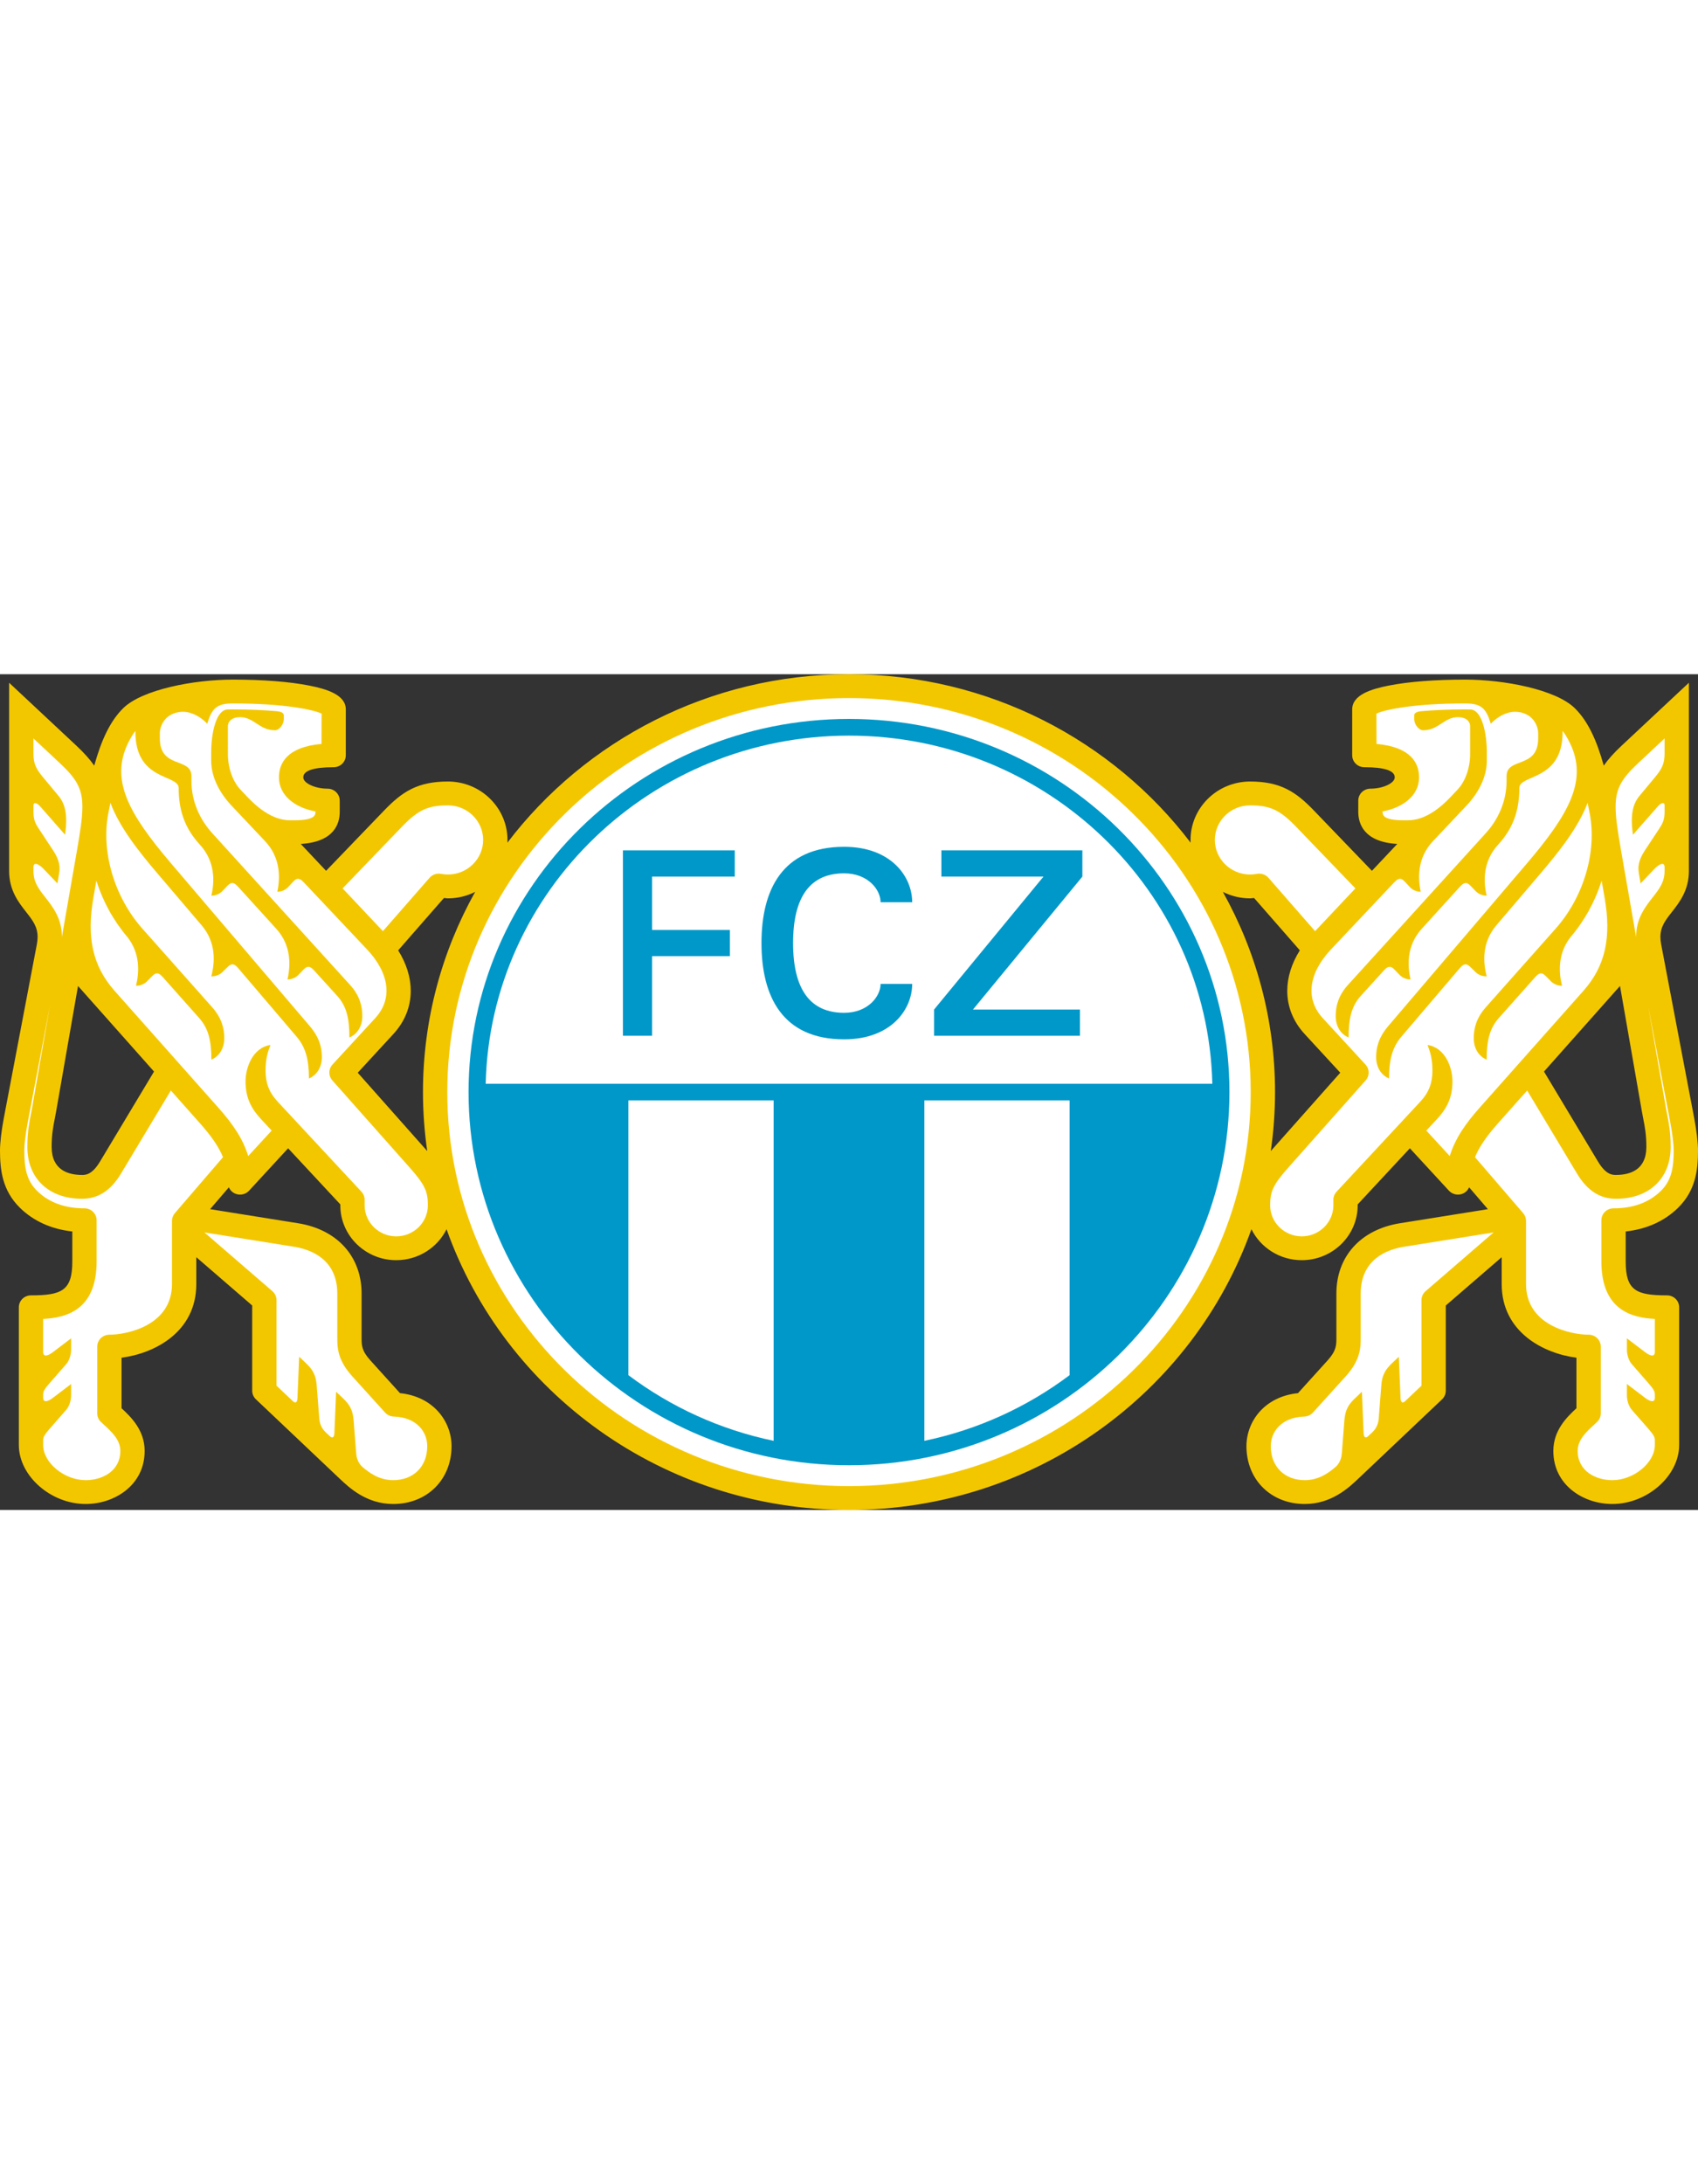 <?xml version="1.0" encoding="UTF-8"?>
<!-- Generator: Adobe Illustrator 13.0.2, SVG Export Plug-In . SVG Version: 6.00 Build 14948)  -->
<!DOCTYPE svg PUBLIC "-//W3C//DTD SVG 1.0//EN" "http://www.w3.org/TR/2001/REC-SVG-20010904/DTD/svg10.dtd">
<svg version="1.0" id="Ebene_1" xmlns="http://www.w3.org/2000/svg" xmlns:xlink="http://www.w3.org/1999/xlink" x="0px" y="0px" width="42px" height="54px" viewBox="0 0 325.277 160.02" enable-background="new 0 0 325.277 160.02" xml:space="preserve">
<rect x="0" y="0" width="325.277" height="160.02" fill="#333333" stroke="none"/>
<path fill-rule="evenodd" clip-rule="evenodd" fill="#F3C700" d="M319.34,118.931c-5.939,0-7.916-0.942-7.916-6.507  c0,0,0-3.463,0-5.73c3.978-0.432,7.415-1.963,10.027-4.525c3.363-3.296,3.826-7.223,3.826-10.973c0-1.48-0.27-3.752-0.737-6.236  l-6.32-33.232c-0.098-0.517-0.144-0.985-0.144-1.419c0-1.981,0.958-3.203,2.198-4.784c1.451-1.85,3.257-4.152,3.257-7.858V1.631  l-12.874,12.037c-1.446,1.35-2.572,2.596-3.433,3.831c-1.336-4.79-3.009-8.506-5.563-11.01c-3.62-3.547-13.507-5.461-20.972-5.461  c-5.809,0-10.896,0.4-14.711,1.158c-3.233,0.642-6.943,1.739-6.943,4.549v8.788c0,1.261,1.041,2.282,2.327,2.282  c3.863,0,5.822,0.653,5.822,1.94c0,1.115-2.263,2.169-4.658,2.169c-1.285,0-2.327,1.022-2.327,2.283v2.168  c0,2.179,1.006,5.753,7.47,6.129l-4.856,5.149L251.671,26.07c-3.448-3.583-6.413-5.526-12.194-5.526  c-6.292,0-11.41,5.018-11.41,11.186c0,0.176,0.007,0.353,0.014,0.526C213.189,12.692,189.398,0,162.639,0  c-26.758,0-50.549,12.692-65.441,32.256c0.007-0.174,0.014-0.35,0.014-0.526c0-6.168-5.119-11.186-11.41-11.186  c-5.782,0-8.746,1.942-12.196,5.526L62.465,37.644l-4.854-5.15c6.462-0.375,7.468-3.951,7.468-6.128v-2.168  c0-1.26-1.042-2.283-2.328-2.283c-2.394,0-4.657-1.054-4.657-2.169c0-1.287,1.958-1.94,5.821-1.94c1.286,0,2.328-1.021,2.328-2.282  V6.735c0-2.81-3.711-3.907-6.944-4.549c-3.814-0.758-8.901-1.158-14.71-1.158c-7.465,0-17.352,1.914-20.972,5.462  c-2.555,2.503-4.229,6.22-5.564,11.009c-0.859-1.235-1.986-2.481-3.431-3.831L1.747,1.631v36.034c0,3.707,1.805,6.009,3.256,7.858  c1.241,1.582,2.198,2.803,2.198,4.784c0,0.434-0.045,0.902-0.144,1.419l-6.32,33.232C0.269,87.443,0,89.715,0,91.195  c0,3.75,0.463,7.677,3.825,10.973c2.614,2.563,6.052,4.094,10.029,4.525c0,2.268,0,5.73,0,5.73c0,5.564-1.977,6.507-7.917,6.507  c-1.286,0-2.328,1.021-2.328,2.282v26.363c0,5.915,6.104,11.302,12.807,11.302c5.474,0,11.292-3.562,11.292-10.16  c0-3.944-2.578-6.468-4.424-8.173c0-1.375,0-6.999,0-9.678c6.304-0.813,14.319-4.895,14.319-14.105c0,0,0-2.488,0-5.143  c4.092,3.533,9.812,8.478,10.711,9.254c0,1.824,0,16.32,0,16.32c0,0.615,0.257,1.211,0.71,1.641l16.044,15.192  c1.79,1.694,5.121,4.852,10.255,4.852c6.475,0,11.176-4.657,11.176-11.071c0-4.664-3.39-9.483-9.874-10.153  c-1.009-1.116-5.672-6.266-5.672-6.266c-1.685-1.86-1.685-2.906-1.685-4.355v-8.445c0-7.105-4.667-12.266-12.179-13.467  l-16.845-2.693c1.104-1.283,2.398-2.79,3.6-4.186c0.241,0.56,0.701,1.021,1.304,1.247c0.899,0.337,1.917,0.1,2.563-0.602  l7.483-8.119c5.006,5.379,9.506,10.213,9.999,10.744c0,0.054,0,0.185,0,0.185c0,5.788,4.805,10.497,10.711,10.497  c4.235,0,7.905-2.42,9.642-5.929c11.107,31.258,41.468,53.755,77.091,53.755s65.982-22.497,77.093-53.755  c1.735,3.509,5.404,5.929,9.641,5.929c5.905,0,10.711-4.709,10.711-10.497c0,0,0-0.131,0-0.185  c0.492-0.531,4.992-5.365,9.999-10.744l7.482,8.119c0.646,0.701,1.665,0.938,2.563,0.602c0.604-0.227,1.063-0.688,1.305-1.247  c1.2,1.396,2.494,2.902,3.599,4.186l-16.844,2.693c-7.514,1.201-12.181,6.361-12.181,13.467v8.445c0,1.449,0,2.495-1.684,4.355  c0,0-4.664,5.149-5.672,6.266c-6.483,0.67-9.874,5.489-9.874,10.153c0,6.414,4.701,11.071,11.177,11.071  c5.133,0,8.465-3.157,10.254-4.852l16.045-15.192c0.453-0.43,0.71-1.025,0.71-1.641c0,0,0-14.496,0-16.32  c0.9-0.776,6.619-5.721,10.711-9.254c0,2.654,0,5.143,0,5.143c0,9.211,8.016,13.293,14.32,14.105c0,2.679,0,8.303,0,9.678  c-1.846,1.705-4.425,4.229-4.425,8.173c0,6.599,5.818,10.16,11.293,10.16c6.702,0,12.808-5.387,12.808-11.302v-26.363  C321.67,119.951,320.627,118.931,319.34,118.931L319.34,118.931L319.34,118.931z M19.149,93.326  c-1.532,2.547-2.768,2.547-3.433,2.547c-2.655,0-5.821-0.932-5.821-5.361c0-2.36,0.275-3.768,0.593-5.4l0.271-1.439l4.185-23.986  l14.562,16.391L19.149,93.326L19.149,93.326L19.149,93.326z M68.529,76.299c1.913-2.076,6.817-7.397,6.817-7.397  c2.234-2.424,3.337-5.288,3.337-8.277c0-2.558-0.81-5.208-2.408-7.758c2.605-2.978,7.766-8.881,8.765-10.024  c0.254,0.017,0.51,0.072,0.762,0.072c1.882,0,3.658-0.452,5.225-1.247c-6.371,11.392-9.999,24.459-9.999,38.342  c0,3.832,0.282,7.6,0.817,11.293C80.135,89.374,70.568,78.596,68.529,76.299L68.529,76.299L68.529,76.299z M243.434,91.303  c0.534-3.689,0.816-7.461,0.816-11.293c0-13.883-3.627-26.951-9.999-38.342c1.565,0.795,3.343,1.247,5.226,1.247  c0.251,0,0.508-0.056,0.761-0.072c0.999,1.143,6.16,7.046,8.765,10.024c-1.598,2.552-2.408,5.202-2.408,7.758  c0,2.99,1.104,5.853,3.339,8.277c0,0,4.903,5.321,6.815,7.397C254.71,78.596,245.143,89.374,243.434,91.303L243.434,91.303  L243.434,91.303z M306.13,93.326l-10.357-17.25l14.562-16.391l4.186,23.986l0.27,1.439c0.318,1.633,0.593,3.04,0.593,5.4  c0,4.43-3.165,5.361-5.82,5.361C308.896,95.873,307.66,95.873,306.13,93.326L306.13,93.326z"/>
<path fill-rule="evenodd" clip-rule="evenodd" fill="#FFFFFF" d="M85.685,80.01c0-41.6,34.521-75.444,76.954-75.444  c42.434,0,76.953,33.844,76.953,75.444c0,41.6-34.52,75.445-76.953,75.445C120.207,155.455,85.685,121.609,85.685,80.01  L85.685,80.01z"/>
<path fill-rule="evenodd" clip-rule="evenodd" fill="#0098C9" d="M89.76,80.01c0,39.396,32.693,71.447,72.878,71.447  c40.185,0,72.879-32.051,72.879-71.447c0-39.398-32.694-71.449-72.879-71.449C122.453,8.561,89.76,40.612,89.76,80.01L89.76,80.01z"/>
<path fill-rule="evenodd" clip-rule="evenodd" fill="#FFFFFF" d="M162.639,11.755c-37.843,0-68.729,29.757-69.598,66.656h139.198  C231.368,41.512,200.482,11.755,162.639,11.755L162.639,11.755z"/>
<path fill-rule="evenodd" clip-rule="evenodd" fill="#FFFFFF" d="M120.378,81.607v52.602c8.073,6.063,17.532,10.437,27.825,12.574  V81.607H120.378L120.378,81.607z"/>
<path fill-rule="evenodd" clip-rule="evenodd" fill="#FFFFFF" d="M177.074,81.607v65.176c10.294-2.138,19.752-6.511,27.824-12.574  V81.607H177.074L177.074,81.607z"/>
<polygon fill-rule="evenodd" clip-rule="evenodd" fill="#0098C9" points="140.751,33.727 140.751,38.749 124.918,38.749 124.918,48.964 139.821,48.964 139.821,53.986 124.918,53.986 124.918,69.223 119.331,69.223 119.331,33.727 140.751,33.727"/>
<polygon fill-rule="evenodd" clip-rule="evenodd" fill="#0098C9" points="178.938,69.223 178.938,64.202 199.894,38.749 180.336,38.749 180.336,33.727 207.344,33.727 207.344,38.749 186.389,64.202 206.879,64.202 206.879,69.223 178.938,69.223"/>
<path fill-rule="evenodd" clip-rule="evenodd" fill="#0098C9" d="M161.708,64.83c-3.214,0-5.658-1.094-7.299-3.31  c-1.642-2.217-2.481-5.555-2.481-10.044s0.839-7.828,2.481-10.044c1.641-2.216,4.085-3.309,7.299-3.309  c2.289,0,4.036,0.79,5.209,1.875c1.175,1.086,1.774,2.471,1.774,3.66h3.027h3.027c0-2.444-1.008-5.099-3.143-7.141  s-5.395-3.474-9.896-3.474c-5.915,0-9.873,2.059-12.352,5.393c-2.481,3.334-3.481,7.942-3.481,13.04c0,5.098,1,9.707,3.481,13.04  c2.479,3.334,6.437,5.393,12.352,5.393c4.501,0,7.761-1.431,9.896-3.474c2.135-2.042,3.143-4.696,3.143-7.141h-3.027h-3.027  c0,1.189-0.6,2.574-1.774,3.66C165.744,64.04,163.997,64.83,161.708,64.83L161.708,64.83z"/>
<path fill-rule="evenodd" clip-rule="evenodd" fill="#FFFFFF" d="M268.938,109.625c-3.091,0.492-8.272,2.313-8.272,8.962v8.445  c0,1.786,0,4.231-2.859,7.386l-6.293,6.953c-0.425,0.468-1.027,0.744-1.665,0.766c-4.43,0.145-6.413,2.951-6.413,5.67  c0,3.892,2.619,6.507,6.52,6.507c2.651,0,4.588-1.372,6.075-2.693c0.654-0.716,0.941-1.499,1.018-2.478l0.491-6.318  c0.15-1.932,0.765-2.988,2.028-4.182l1.326-1.258l0.327,7.931c0.031,0.741,0.353,1.07,0.862,0.589l0.782-0.738  c0.826-0.783,1.172-1.633,1.257-2.721l0.491-6.322c0.15-1.932,0.765-2.984,2.028-4.183l1.325-1.255l0.328,7.932  c0.031,0.74,0.353,1.07,0.862,0.588l3.15-2.983c0-1.726,0-16.38,0-16.38c0-0.656,0.287-1.279,0.788-1.712  c0,0,9.321-8.056,13.022-11.252C280.954,107.703,268.938,109.625,268.938,109.625L268.938,109.625z"/>
<path fill-rule="evenodd" clip-rule="evenodd" fill="#FFFFFF" d="M317.012,129.771c0,0.949-0.808,0.84-1.863,0.039l-3.492-2.65  v2.154c0,0.914,0.304,2.063,0.949,2.8l3.223,3.686c0.806,0.921,1.184,1.507,1.184,2.038v0.68c0,0.95-0.808,0.84-1.863,0.039  l-3.492-2.654v2.158c0,0.911,0.304,2.06,0.949,2.801l3.223,3.682c0.806,0.925,1.184,1.506,1.184,2.037v0.996  c0,3.398-4.036,6.737-8.149,6.737c-3.195,0-6.635-1.751-6.635-5.596c0-2.126,1.617-3.615,3.181-5.054l0.524-0.486  c0.464-0.432,0.718-1.023,0.718-1.65v-12.783c0-1.258-1.042-2.283-2.328-2.283c-3.335,0-11.991-1.743-11.991-9.699v-12.1  c0-0.538-0.195-1.059-0.549-1.474l-9.224-10.717c0.818-1.991,2.214-4.012,4.361-6.433l5.628-6.334l9.569,15.935  c1.939,3.229,4.374,4.799,7.444,4.799c6.364,0,10.478-3.896,10.478-9.927c0-2.793-0.345-4.554-0.676-6.258l-0.255-1.352  L315.741,63.6l4.221,22.191c0.412,2.188,0.658,4.207,0.658,5.404c0,3.289-0.411,5.734-2.46,7.744  c-2.253,2.207-5.302,3.328-9.064,3.328c-1.287,0-2.328,1.02-2.328,2.281v7.875c0,9.317,5.789,10.788,10.244,11.021V129.771  L317.012,129.771z"/>
<path fill-rule="evenodd" clip-rule="evenodd" fill="#FFFFFF" d="M318.876,36.979v0.686c0,2.154-1.013,3.443-2.292,5.077  c-1.436,1.83-3.165,4.033-3.165,7.54l-2.868-16.437c-0.653-3.744-1.056-6.381-1.056-8.45c0-3.57,1.198-5.453,4.374-8.422  l5.007-4.679v2.886c0,1.979-0.532,2.98-1.858,4.571l-2.968,3.561c-0.989,1.184-1.466,2.703-1.45,4.805  c0.006,0.785,0.08,1.651,0.223,2.611l4.779-5.439c0.661-0.753,1.274-0.806,1.274-0.178v1.255c0,1.522-0.389,2.245-1.074,3.281  l-2.715,4.11c-1.192,1.808-1.345,3.1-1.143,4.317l0.331,1.988l2.577-2.705C317.865,36.294,318.876,35.838,318.876,36.979  L318.876,36.979z"/>
<path fill-rule="evenodd" clip-rule="evenodd" fill="#FFFFFF" d="M242.992,38.979c-0.545-0.624-1.391-0.913-2.213-0.755  c-0.438,0.084-0.877,0.125-1.303,0.125c-3.724,0-6.752-2.97-6.752-6.619c0-3.65,3.028-6.62,6.752-6.62c3.82,0,5.715,0.88,8.81,4.093  l11.359,11.801l-7.721,8.191L242.992,38.979L242.992,38.979z"/>
<path fill-rule="evenodd" clip-rule="evenodd" fill="#FFFFFF" d="M307.386,42.784l-0.567-3.249  c-1.221,3.891-3.235,7.602-5.946,10.792c-2.455,3.11-2.291,6.713-1.647,9.319c-0.776,0.009-1.563-0.281-2.114-0.843l-0.837-0.853  c-0.647-0.66-1.16-1.11-2.158,0.016l-6.995,7.866c-1.863,2.097-2.327,4.54-2.327,7.964c-1.631-0.685-2.477-2.283-2.477-4.108  c0-1.827,0.467-3.84,2.328-5.936l13.348-15.023c5.379-6.054,7.945-14.714,6.541-22.063c-0.134-0.697-0.27-1.372-0.404-2.037  c-1.767,4.663-5.304,9.163-9.16,13.685l-8.316,9.761c-2.783,3.258-2.575,7.051-1.851,9.771c-0.775,0.023-1.567-0.252-2.129-0.805  l-0.854-0.838c-0.66-0.648-1.181-1.089-2.158,0.055l-11.238,13.181c-1.863,2.185-2.328,4.769-2.328,7.965  c-1.631-0.686-2.475-2.283-2.475-4.11c0-1.826,0.465-3.752,2.328-5.935l26.521-31.094c8.088-9.484,11.795-15.989,8.224-23.186  c-0.427-0.857-0.873-1.597-1.35-2.235c0.115,9.726-8.293,8.237-8.293,10.958c0,4.166-1.107,7.583-3.981,10.744l-0.127,0.144  c-2.885,3.172-2.794,6.971-2.154,9.71c-0.775,0-1.558-0.3-2.104-0.869l-0.826-0.864c-0.64-0.667-1.146-1.124-2.158-0.009  l-7.335,8.071c-2.885,3.173-2.794,6.971-2.152,9.71c-0.777,0-1.56-0.299-2.104-0.867l-0.828-0.863  c-0.64-0.668-1.146-1.125-2.158-0.01l-4.448,4.896c-1.861,2.049-2.328,4.539-2.328,7.963c-1.63-0.685-2.476-2.283-2.476-4.109  s0.466-3.885,2.33-5.935l26.436-29.094c2.324-2.559,3.969-6.021,3.969-9.988v-0.913c0-3.709,6.055-1.313,6.055-7.248V11.3  c0-0.99-0.466-2.132-1.241-2.892c-0.777-0.761-1.939-1.217-3.184-1.217c-1.783,0-3.491,1.065-4.655,2.282  c-0.873-2.911-1.804-3.881-4.89-3.881c-9.883,0-15.392,1.194-17.017,1.942c0,0.991,0.018,3.658,0.018,5.811  c6.651,0.589,8.15,3.722,8.15,6.399c0,3.622-3.29,5.857-6.984,6.521c0,0.009,0,0.099,0,0.099c0,0.52,0,1.599,3.958,1.599h0.932  c3.376,0,6.351-2.566,8.141-4.463l1.341-1.423c1.509-1.602,2.393-4.216,2.393-6.784V9.93c0-0.913-0.814-1.712-2.327-1.712  c-2.679,0-3.668,2.511-6.695,2.511c-0.757,0-1.688-1.027-1.688-2.168c0-0.384,0-0.584,0-0.685c0-0.514,0.595-0.729,1.461-0.805  c2.292-0.203,5.059-0.335,8.319-0.335c0.322,0,0.646,0.003,0.969,0.011c2.29,0.055,3.163,4.744,3.163,8.206v1.597  c0,2.74-1.245,5.797-3.902,8.615l-6.438,6.82c-2.938,3.123-2.916,6.922-2.324,9.672c-0.777-0.013-1.555-0.326-2.088-0.904  l-0.812-0.877c-0.627-0.68-1.126-1.144-2.158-0.047L254.97,52.69c-4.338,4.602-4.929,9.519-1.581,13.15l8.198,8.9  c0.792,0.857,0.803,2.158,0.029,3.028l-14.936,16.825c-2.899,3.268-3.363,4.58-3.363,7.103c0,3.271,2.716,5.933,6.055,5.933  s6.054-2.662,6.054-5.933v-1.07c0-0.57,0.217-1.116,0.608-1.538l16.047-17.244c1.706-1.832,2.32-3.66,2.32-5.943  c0-2.396-0.466-3.652-0.931-4.908c3.435,0.513,4.773,4.394,4.773,6.962c0,3.271-1.2,5.334-3.002,7.266  c-0.66,0.709-1.332,1.432-2.008,2.158c1.341,1.453,3.02,3.278,4.493,4.877c1.028-3.375,3.042-6.241,5.683-9.215l19.903-22.403  C307.543,55.876,308.712,50.394,307.386,42.784L307.386,42.784z"/>
<path fill-rule="evenodd" clip-rule="evenodd" fill="#FFFFFF" d="M56.34,109.625c3.09,0.492,8.273,2.313,8.273,8.962v8.445  c0,1.786,0,4.231,2.858,7.386l6.294,6.953c0.424,0.468,1.025,0.744,1.665,0.766c4.429,0.145,6.413,2.951,6.413,5.67  c0,3.892-2.62,6.507-6.519,6.507c-2.653,0-4.588-1.372-6.075-2.693c-0.654-0.716-0.941-1.499-1.018-2.478l-0.493-6.318  c-0.149-1.932-0.764-2.988-2.027-4.182l-1.325-1.258l-0.329,7.931c-0.03,0.741-0.352,1.07-0.863,0.589l-0.782-0.738  c-0.827-0.783-1.17-1.633-1.255-2.721l-0.493-6.322c-0.149-1.932-0.764-2.984-2.028-4.183l-1.325-1.255l-0.329,7.932  c-0.03,0.74-0.353,1.07-0.862,0.588l-3.15-2.983c0-1.726,0-16.38,0-16.38c0-0.656-0.287-1.279-0.789-1.712  c0,0-9.321-8.056-13.021-11.252C44.324,107.703,56.34,109.625,56.34,109.625L56.34,109.625z"/>
<path fill-rule="evenodd" clip-rule="evenodd" fill="#FFFFFF" d="M8.266,129.771c0,0.949,0.808,0.84,1.864,0.039l3.492-2.65v2.154  c0,0.914-0.304,2.063-0.95,2.8L9.45,135.8c-0.807,0.921-1.184,1.507-1.184,2.038v0.68c0,0.95,0.808,0.84,1.864,0.039l3.492-2.654  v2.158c0,0.911-0.304,2.06-0.95,2.801l-3.222,3.682c-0.807,0.925-1.184,1.506-1.184,2.037v0.996c0,3.398,4.036,6.737,8.15,6.737  c3.195,0,6.635-1.751,6.635-5.596c0-2.126-1.617-3.615-3.181-5.054l-0.525-0.486c-0.464-0.432-0.717-1.023-0.717-1.65v-12.783  c0-1.258,1.043-2.283,2.328-2.283c3.335,0,11.991-1.743,11.991-9.699v-12.1c0-0.538,0.194-1.059,0.549-1.474l9.224-10.717  c-0.818-1.991-2.214-4.012-4.362-6.433l-5.628-6.334L23.161,95.64c-1.938,3.229-4.374,4.799-7.444,4.799  c-6.365,0-10.478-3.896-10.478-9.927c0-2.793,0.344-4.554,0.676-6.258l0.254-1.352L9.537,63.6L5.315,85.791  c-0.412,2.188-0.659,4.207-0.659,5.404c0,3.289,0.412,5.734,2.461,7.744c2.252,2.207,5.302,3.328,9.065,3.328  c1.286,0,2.328,1.02,2.328,2.281v7.875c0,9.317-5.79,10.788-10.245,11.021V129.771L8.266,129.771z"/>
<path fill-rule="evenodd" clip-rule="evenodd" fill="#FFFFFF" d="M6.404,36.979v0.686c0,2.154,1.011,3.443,2.291,5.077  c1.435,1.83,3.163,4.033,3.165,7.541l2.868-16.438c0.653-3.744,1.055-6.38,1.055-8.45c0-3.569-1.198-5.453-4.374-8.422l-5.005-4.679  v2.887c0,1.978,0.528,2.979,1.856,4.57l2.969,3.561c0.989,1.185,1.465,2.703,1.45,4.805c-0.006,0.785-0.08,1.651-0.222,2.611  l-4.78-5.44c-0.662-0.752-1.272-0.804-1.272-0.177v1.255c0,1.522,0.388,2.245,1.073,3.281l2.714,4.11  c1.192,1.808,1.345,3.1,1.142,4.317l-0.331,1.988l-2.576-2.705C7.413,36.294,6.404,35.838,6.404,36.979L6.404,36.979z"/>
<path fill-rule="evenodd" clip-rule="evenodd" fill="#FFFFFF" d="M82.285,38.979c0.545-0.624,1.391-0.913,2.214-0.755  c0.438,0.084,0.876,0.125,1.303,0.125c3.723,0,6.752-2.97,6.752-6.619c0-3.65-3.029-6.62-6.752-6.62  c-3.822,0-5.716,0.88-8.809,4.093L65.632,41.004l7.721,8.191L82.285,38.979L82.285,38.979z"/>
<path fill-rule="evenodd" clip-rule="evenodd" fill="#FFFFFF" d="M17.893,42.784l0.567-3.249c1.22,3.891,3.237,7.602,5.947,10.792  c2.454,3.11,2.289,6.713,1.646,9.319c0.777,0.009,1.563-0.281,2.116-0.843l0.836-0.853c0.648-0.66,1.161-1.11,2.159,0.016  l6.995,7.866c1.863,2.097,2.329,4.54,2.329,7.964c1.629-0.685,2.475-2.283,2.475-4.108c0-1.827-0.465-3.84-2.328-5.935  L27.286,48.728c-5.379-6.055-7.947-14.714-6.542-22.063c0.134-0.697,0.269-1.372,0.404-2.037c1.767,4.663,5.303,9.164,9.16,13.685  l8.317,9.761c2.783,3.258,2.574,7.051,1.849,9.771c0.776,0.023,1.568-0.253,2.129-0.805l0.854-0.838  c0.66-0.648,1.179-1.089,2.156,0.055l11.24,13.181c1.863,2.185,2.328,4.769,2.328,7.965c1.629-0.686,2.475-2.283,2.475-4.11  c0-1.826-0.466-3.752-2.328-5.935L32.81,36.263c-8.089-9.483-11.796-15.988-8.225-23.185c0.426-0.857,0.873-1.597,1.351-2.235  c-0.116,9.726,8.292,8.238,8.292,10.958c0,4.166,1.108,7.583,3.981,10.745l0.128,0.143c2.884,3.172,2.793,6.971,2.154,9.71  c0.776,0,1.56-0.3,2.104-0.869l0.826-0.864c0.64-0.667,1.146-1.123,2.159-0.009l7.334,8.071c2.884,3.173,2.793,6.971,2.154,9.71  c0.775,0,1.559-0.299,2.103-0.867l0.828-0.863c0.639-0.668,1.145-1.125,2.157-0.01l4.449,4.896c1.862,2.049,2.328,4.539,2.328,7.963  c1.629-0.686,2.475-2.283,2.475-4.109s-0.466-3.885-2.329-5.935L40.643,30.418c-2.326-2.559-3.97-6.021-3.97-9.988v-0.913  c0-3.709-6.054-1.313-6.054-7.248V11.3c0-0.99,0.466-2.132,1.242-2.892c0.776-0.761,1.94-1.217,3.182-1.217  c1.785,0,3.492,1.065,4.657,2.282c0.873-2.911,1.805-3.881,4.889-3.881c9.882,0,15.392,1.194,17.016,1.942  c0,0.991-0.018,3.658-0.018,5.811c-6.651,0.589-8.149,3.722-8.149,6.399c0,3.621,3.29,5.858,6.985,6.521c0,0.009,0,0.099,0,0.099  c0,0.52,0,1.599-3.958,1.599h-0.932c-3.376,0-6.353-2.566-8.141-4.462l-1.341-1.424c-1.508-1.602-2.393-4.216-2.393-6.784V9.93  c0-0.913,0.814-1.712,2.328-1.712c2.678,0,3.667,2.511,6.695,2.511c0.756,0,1.687-1.027,1.687-2.168c0-0.383,0-0.584,0-0.685  c0-0.514-0.593-0.729-1.459-0.805c-2.293-0.203-5.06-0.335-8.32-0.335c-0.322,0-0.645,0.003-0.97,0.011  c-2.29,0.055-3.163,4.744-3.163,8.206v1.597c0,2.74,1.246,5.797,3.904,8.615l6.437,6.82c2.938,3.123,2.916,6.922,2.325,9.671  c0.776-0.012,1.554-0.325,2.087-0.903l0.812-0.878c0.626-0.679,1.125-1.143,2.158-0.046L70.308,52.69  c4.338,4.602,4.93,9.519,1.582,13.15l-8.2,8.9c-0.789,0.857-0.802,2.158-0.028,3.028l14.935,16.825  c2.9,3.268,3.364,4.58,3.364,7.103c0,3.271-2.716,5.933-6.054,5.933c-3.338,0-6.054-2.662-6.054-5.933v-1.07  c0-0.57-0.217-1.116-0.608-1.538L53.196,81.844c-1.706-1.832-2.321-3.66-2.321-5.943c0-2.396,0.466-3.652,0.931-4.908  c-3.434,0.513-4.772,4.394-4.772,6.962c0,3.271,1.2,5.334,3.001,7.266c0.661,0.709,1.332,1.432,2.008,2.158  c-1.34,1.453-3.02,3.278-4.494,4.877c-1.028-3.375-3.042-6.241-5.682-9.215L21.965,60.638  C17.734,55.877,16.564,50.394,17.893,42.784L17.893,42.784z"/>
</svg>